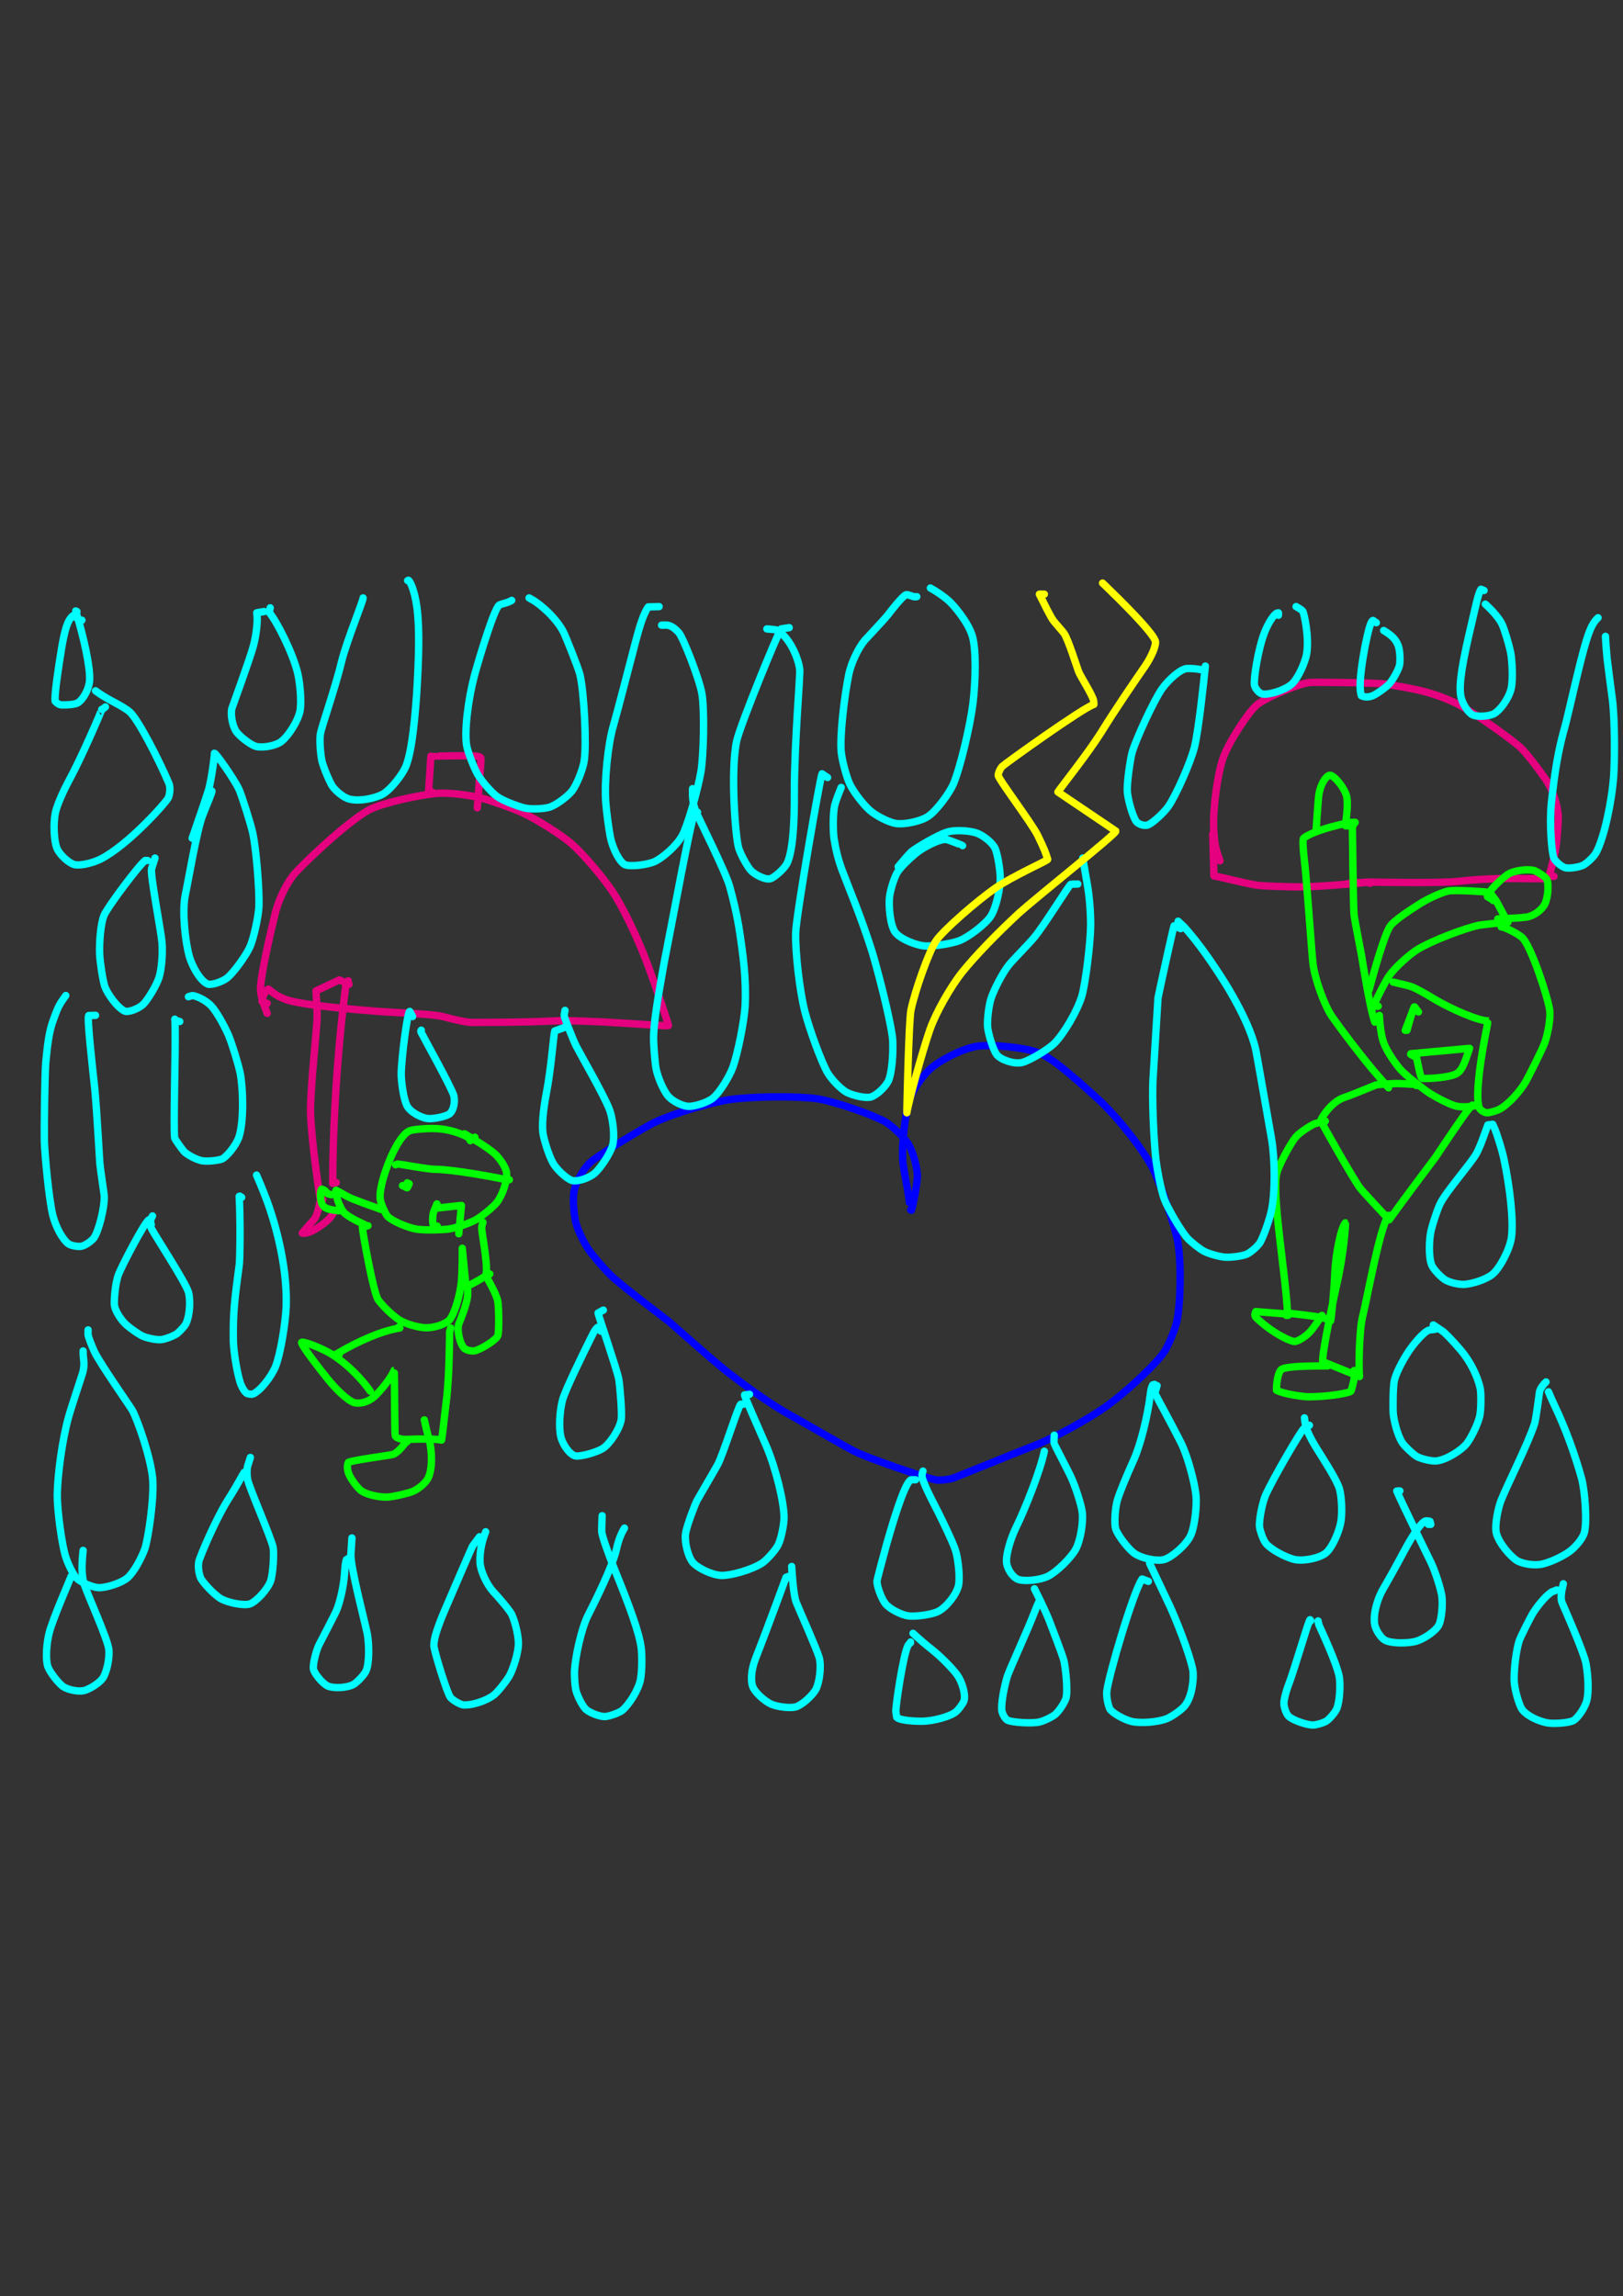 <?xml version="1.0" encoding="UTF-8" standalone="no"?>
<!DOCTYPE svg PUBLIC "-//W3C//DTD SVG 1.1//EN" "http://www.w3.org/Graphics/SVG/1.1/DTD/svg11.dtd">
<svg width="128.40" height="181.68" viewBox="0.00 0.00 535.00 757.00" xmlns="http://www.w3.org/2000/svg" xmlns:xlink="http://www.w3.org/1999/xlink">
<rect x="0.00" y="0.00" width="535.00" height="757.00" fill="#333333" stroke="none"/>
<g stroke-linecap="round" id="146">
<path d="M88.08,330.79 C88.08,330.79 86.35,330.13 86.35,330.13 C86.42,329.27 86.69,328.35 87.22,327.46 C87.66,326.73 88.13,326.25 88.47,326.08 C89.06,326.40 90.82,328.36 94.38,329.57 C100.85,331.73 123.12,333.28 123.30,333.31 C125.83,333.67 142.21,334.15 145.90,335.12 C150.42,336.32 153.71,337.01 155.40,337.06 C162.12,337.02 173.22,337.04 181.72,336.60 C193.84,336.03 219.56,338.48 220.34,338.12 C220.43,337.84 216.52,326.12 213.23,317.27 C209.71,308.03 205.02,298.51 201.70,293.59 C198.52,288.91 192.20,281.47 188.45,278.20 C184.82,275.05 176.75,270.00 171.94,267.79 C168.87,266.40 161.79,263.94 158.66,263.10 C154.72,262.07 147.95,261.32 144.84,261.50 C138.36,261.91 125.81,264.83 121.81,266.91 C114.48,270.80 98.72,285.82 96.43,288.85 C93.81,292.41 91.73,297.13 90.72,301.12 C88.91,308.53 86.04,321.15 85.87,325.68 C85.81,327.96 86.64,330.39 88.08,334.08" fill="none" stroke="rgb(228, 0, 126)" stroke-width="2.43" stroke-opacity="1.00" stroke-linejoin="round"/>
<path d="M142.64,261.23 C142.64,261.23 141.29,260.64 141.29,260.64 C141.29,260.64 142.04,249.28 142.04,249.28 C142.11,249.32 156.78,248.86 157.99,249.46 C158.03,249.48 158.18,249.58 158.46,249.77 C158.73,250.06 158.22,255.08 158.05,256.98 C157.79,260.41 157.43,265.08 157.33,266.33" fill="none" stroke="rgb(228, 0, 126)" stroke-width="2.43" stroke-opacity="1.00" stroke-linejoin="round"/>
<path d="M115.06,324.49 C115.06,324.49 111.85,323.05 111.85,323.05 C111.85,323.05 104.17,326.67 104.17,326.67 C104.18,327.95 104.64,332.61 104.53,335.84 C104.38,339.84 102.49,356.98 102.36,365.32 C102.27,373.80 105.43,394.61 105.44,394.68 C105.52,395.08 105.70,395.79 106.00,396.81" fill="none" stroke="rgb(228, 0, 126)" stroke-width="2.43" stroke-opacity="1.00" stroke-linejoin="round"/>
<path d="M110.86,389.84 C110.86,389.84 109.67,390.11 109.67,390.11 C109.73,356.30 113.86,325.29 114.06,324.59 C114.17,324.24 114.41,323.82 114.78,323.33" fill="none" stroke="rgb(228, 0, 126)" stroke-width="2.43" stroke-opacity="1.00" stroke-linejoin="round"/>
<path d="M106.37,395.54 C106.37,395.54 105.62,395.69 105.62,395.69 C105.36,396.27 104.90,400.23 103.59,401.94 C103.28,402.34 100.38,405.49 99.64,406.52 C102.37,407.16 107.92,402.53 108.70,401.59 C108.94,401.29 109.34,400.71 109.91,399.85" fill="none" stroke="rgb(228, 0, 126)" stroke-width="2.43" stroke-opacity="1.00" stroke-linejoin="round"/>
<path d="M512.27,288.91 C512.27,288.91 510.76,288.83 510.76,288.83 C510.75,288.22 512.38,282.58 512.89,279.34 C513.26,276.93 513.73,270.18 513.68,269.24 C513.44,265.06 511.64,259.94 509.51,256.91 C506.67,252.89 503.50,248.68 501.27,246.49 C498.76,244.06 484.96,234.13 479.27,231.50 C472.61,228.45 467.58,227.21 456.46,225.52 C453.27,225.01 432.74,224.87 431.79,224.98 C427.43,225.53 417.32,230.03 414.39,232.32 C411.78,234.39 404.91,244.71 403.07,250.22 C401.20,255.93 399.75,267.05 400.08,273.49 C400.10,273.86 400.37,277.26 400.48,277.93 C400.77,279.78 401.37,281.81 402.16,283.79" fill="none" stroke="rgb(228, 0, 126)" stroke-width="2.43" stroke-opacity="1.00" stroke-linejoin="round"/>
<path d="M509.62,289.67 C509.62,289.67 504.32,289.67 504.32,289.67 C500.79,289.67 492.26,289.25 480.28,290.59 C474.04,291.22 453.29,290.81 451.97,290.81 C449.35,290.82 444.90,291.20 444.60,291.26 C444.37,291.30 444.07,291.40 443.70,291.56" fill="none" stroke="rgb(228, 0, 126)" stroke-width="2.43" stroke-opacity="1.00" stroke-linejoin="round"/>
<path d="M451.66,291.18 C451.66,291.18 451.47,291.18 451.47,291.18 C451.47,291.18 451.09,290.84 451.09,290.84 C450.58,290.82 436.49,292.39 427.40,292.38 C423.97,292.33 416.32,292.14 414.08,291.78 C409.80,291.08 401.60,288.91 400.16,288.78 C400.16,288.78 399.76,274.89 399.76,274.89" fill="none" stroke="rgb(228, 0, 126)" stroke-width="2.43" stroke-opacity="1.00" stroke-linejoin="round"/>
<path d="M156.54,374.91 C156.54,374.91 155.02,376.04 155.02,376.04 C154.76,375.28 154.21,374.78 152.69,374.14 C148.69,372.50 145.32,371.86 140.73,372.07 C137.79,372.24 136.02,372.42 135.15,372.73 C132.96,373.56 130.51,377.57 128.67,381.88 C126.68,386.62 124.88,392.53 125.36,395.48 C125.63,396.94 126.74,399.52 127.54,400.71 C128.76,402.38 134.53,404.86 137.66,405.26 C140.68,405.62 145.40,405.43 147.51,405.23 C149.80,405.00 154.66,403.35 156.95,402.06 C158.95,400.90 162.32,398.14 163.73,396.47 C165.36,394.47 167.52,389.18 166.90,386.16 C166.54,384.60 164.83,382.00 163.29,380.54 C160.88,378.34 155.63,375.25 153.13,373.77" fill="none" stroke="rgb(0, 255, 0)" stroke-width="2.43" stroke-opacity="1.00" stroke-linejoin="round"/>
<path d="M167.90,388.92 C167.71,388.92 166.82,388.92 166.58,388.86 C163.67,388.17 148.91,385.46 143.65,385.50 C141.14,385.51 131.61,383.72 131.18,383.73 C130.97,383.74 130.71,383.83 130.40,384.00" fill="none" stroke="rgb(0, 255, 0)" stroke-width="2.43" stroke-opacity="1.00" stroke-linejoin="round"/>
<path d="M134.18,391.58 C134.18,391.58 132.67,390.87 132.67,390.87 C132.67,390.87 134.34,391.41 134.34,391.41 C134.34,391.41 134.88,390.26 134.88,390.26 C134.88,390.26 134.23,389.94 134.23,389.94" fill="none" stroke="rgb(0, 255, 0)" stroke-width="2.43" stroke-opacity="1.00" stroke-linejoin="round"/>
<path d="M144.03,397.26 C143.26,398.57 142.84,399.54 142.71,400.54 C142.38,403.19 142.94,404.67 143.32,405.04 C143.32,405.04 144.12,404.22 144.12,404.22" fill="none" stroke="rgb(0, 255, 0)" stroke-width="2.43" stroke-opacity="1.00" stroke-linejoin="round"/>
<path d="M144.03,396.88 C144.03,396.88 143.66,397.83 143.66,397.83 C143.66,397.83 144.08,398.27 144.08,398.27 C144.08,398.27 152.10,397.39 152.10,397.39 C152.10,397.39 151.23,406.73 151.23,406.73" fill="none" stroke="rgb(0, 255, 0)" stroke-width="2.43" stroke-opacity="1.00" stroke-linejoin="round"/>
<path d="M126.23,398.77 C125.50,398.80 124.90,398.45 124.63,398.35 C124.03,398.11 116.15,395.42 114.23,394.31 C113.69,394.00 112.16,393.10 110.76,392.40 C110.35,393.17 111.82,398.32 113.70,400.04 C114.63,400.86 116.50,401.95 118.23,402.78 C118.87,403.08 119.52,403.39 120.17,403.70" fill="none" stroke="rgb(0, 255, 0)" stroke-width="2.43" stroke-opacity="1.00" stroke-linejoin="round"/>
<path d="M109.18,393.85 C109.18,393.85 107.85,393.47 107.85,393.47 C107.62,393.08 107.22,392.55 106.93,392.38 C106.79,392.30 106.49,392.18 106.04,392.03 C105.31,393.02 105.62,396.28 106.40,397.40 C107.33,398.63 109.31,398.89 111.72,399.15" fill="none" stroke="rgb(0, 255, 0)" stroke-width="2.43" stroke-opacity="1.00" stroke-linejoin="round"/>
<path d="M121.30,404.08 C121.30,404.08 119.44,404.54 119.44,404.54 C119.54,406.32 123.05,426.10 124.64,428.45 C126.16,430.59 129.24,433.55 131.47,435.05 C133.55,436.41 137.53,437.55 140.03,437.72 C142.69,437.87 146.83,436.69 148.26,435.00 C149.94,432.90 151.72,426.59 152.09,422.58 C152.42,418.66 152.39,413.04 152.38,411.51 C152.38,411.51 153.62,424.18 153.62,424.18 C154.41,423.97 159.42,421.27 160.02,420.54 C160.90,419.41 159.85,412.42 159.37,409.23 C159.17,407.92 158.74,405.11 158.78,404.66 C158.80,404.36 158.94,403.79 159.19,402.94" fill="none" stroke="rgb(0, 255, 0)" stroke-width="2.43" stroke-opacity="1.00" stroke-linejoin="round"/>
<path d="M161.46,419.99 C161.46,419.99 160.61,420.18 160.61,420.18 C160.61,420.18 160.37,420.87 160.37,420.87 C160.42,421.21 163.57,426.31 164.10,429.01 C164.43,430.82 164.53,438.29 164.17,440.13 C163.82,441.68 158.47,444.87 156.51,445.32 C155.52,445.50 153.86,445.16 153.13,444.57 C151.65,443.29 150.45,438.39 151.31,436.26 C151.60,435.55 153.96,430.00 154.16,426.99 C154.22,425.95 154.20,425.27 154.11,424.95 C154.01,424.61 153.68,423.97 153.13,423.02" fill="none" stroke="rgb(0, 255, 0)" stroke-width="2.43" stroke-opacity="1.00" stroke-linejoin="round"/>
<path d="M148.58,437.80 C148.45,438.35 148.21,438.97 148.20,439.02 C148.20,439.09 148.17,453.94 147.14,461.69 C146.85,463.88 145.89,473.00 145.55,474.75 C143.41,474.30 138.19,474.34 134.05,474.53 C132.25,474.56 130.56,474.11 130.27,473.32 C130.08,472.69 130.06,451.70 129.95,451.72 C128.74,454.51 125.37,458.69 123.18,460.59 C121.20,462.28 118.42,462.93 116.66,462.38 C114.46,461.61 110.70,457.95 107.83,454.36 C99.84,444.31 99.23,442.65 99.46,442.53 C99.98,442.21 104.66,443.86 108.20,445.79 C114.53,449.32 119.81,455.41 121.84,458.32 C121.91,458.43 121.98,458.53 122.06,458.63" fill="none" stroke="rgb(0, 255, 0)" stroke-width="2.43" stroke-opacity="1.00" stroke-linejoin="round"/>
<path d="M111.83,446.51 C111.83,446.51 110.88,446.51 110.88,446.51 C110.88,446.51 110.85,446.41 110.85,446.41 C118.25,441.99 126.13,438.65 131.80,437.80 C131.80,437.80 131.53,437.42 131.53,437.42" fill="none" stroke="rgb(0, 255, 0)" stroke-width="2.43" stroke-opacity="1.00" stroke-linejoin="round"/>
<path d="M134.18,475.30 C134.18,475.30 134.18,474.92 134.18,474.92 C133.63,475.50 131.77,478.50 129.63,479.45 C128.98,479.72 115.95,481.40 114.84,482.10 C114.44,482.93 114.38,484.12 114.84,485.54 C115.37,487.11 117.25,489.81 118.78,491.21 C120.40,492.65 124.83,493.62 127.53,493.55 C129.63,493.47 134.88,492.22 136.28,491.58 C138.24,490.63 140.22,488.95 141.09,487.34 C142.58,484.44 142.52,478.43 141.39,474.30 C141.03,473.02 140.75,471.97 140.55,471.14 C140.42,470.60 140.19,469.59 139.87,468.10" fill="none" stroke="rgb(0, 255, 0)" stroke-width="2.43" stroke-opacity="1.00" stroke-linejoin="round"/>
<path d="M445.97,272.24 C446.15,271.87 446.28,271.63 446.35,271.52 C446.43,271.41 446.55,271.27 446.72,271.10 C444.91,270.79 432.62,273.82 429.73,276.32 C429.09,276.93 430.11,284.85 430.25,286.13 C430.70,290.43 432.35,313.38 432.80,317.61 C433.34,322.52 436.55,331.41 439.01,335.01 C444.47,342.78 451.84,351.99 454.26,354.66 C455.20,355.72 456.92,357.70 457.72,358.62" fill="none" stroke="rgb(0, 255, 0)" stroke-width="2.43" stroke-opacity="1.00" stroke-linejoin="round"/>
<path d="M453.93,336.26 C453.93,336.26 453.93,336.45 453.93,336.45 C453.93,336.45 453.21,336.97 453.21,336.97 C451.55,332.59 449.08,316.51 448.80,314.92 C448.61,313.90 446.56,303.21 446.41,302.13 C445.98,299.12 445.90,272.95 445.76,272.47 C445.65,272.12 445.34,271.67 444.84,271.10" fill="none" stroke="rgb(0, 255, 0)" stroke-width="2.43" stroke-opacity="1.00" stroke-linejoin="round"/>
<path d="M444.46,272.24 C444.46,272.24 443.51,272.24 443.51,272.24 C443.35,272.15 444.79,264.99 443.74,261.97 C442.61,258.85 439.53,255.51 438.36,255.57 C437.27,255.72 435.38,257.98 434.71,262.19 C434.57,263.09 434.02,270.91 433.85,273.38" fill="none" stroke="rgb(0, 255, 0)" stroke-width="2.43" stroke-opacity="1.00" stroke-linejoin="round"/>
<path d="M492.19,296.86 C492.24,296.82 491.42,294.62 490.40,294.17 C489.77,293.92 479.90,293.38 477.73,293.68 C475.60,294.01 471.04,296.08 468.16,297.87 C463.28,300.96 459.38,303.67 458.22,305.36 C456.26,308.30 452.73,321.07 451.75,324.69 C451.59,325.26 451.43,325.84 451.28,326.41" fill="none" stroke="rgb(0, 255, 0)" stroke-width="2.43" stroke-opacity="1.00" stroke-linejoin="round"/>
<path d="M454.31,331.72 C454.31,331.72 453.36,331.72 453.36,331.72 C453.36,331.72 452.95,331.18 452.95,331.18 C454.48,327.80 456.87,323.18 457.94,321.64 C460.00,318.72 464.75,314.56 467.29,312.99 C472.15,310.02 483.17,305.88 487.61,305.02 C489.43,304.68 495.94,304.10 497.07,304.06 C496.28,302.90 493.49,297.44 493.23,297.04 C493.02,296.72 492.42,295.90 491.44,294.59" fill="none" stroke="rgb(0, 255, 0)" stroke-width="2.43" stroke-opacity="1.00" stroke-linejoin="round"/>
<path d="M491.81,296.49 C491.81,296.49 490.30,295.60 490.30,295.60 C490.29,294.09 495.29,289.19 497.52,287.99 C499.91,286.76 504.50,286.39 506.07,287.12 C507.63,287.89 509.50,289.18 509.85,289.84 C510.64,291.44 510.29,295.75 509.28,297.94 C508.24,300.08 505.51,301.97 503.24,302.33 C500.89,302.66 496.21,302.84 493.71,302.93" fill="none" stroke="rgb(0, 255, 0)" stroke-width="2.43" stroke-opacity="1.00" stroke-linejoin="round"/>
<path d="M494.85,305.58 C495.65,305.43 500.55,307.85 501.90,309.22 C504.87,312.30 510.33,329.00 510.86,333.17 C511.14,335.61 510.30,340.64 509.22,343.71 C508.31,346.21 503.68,355.31 502.93,356.61 C500.91,360.07 496.94,364.31 494.28,365.69 C493.20,366.24 491.06,366.83 490.22,366.85 C489.38,366.83 488.11,366.11 487.70,365.36 C486.44,362.89 487.35,353.07 489.52,341.84 C489.74,340.71 490.56,336.55 490.48,336.52 C488.02,336.75 478.47,332.92 471.50,328.57 C469.60,327.43 466.77,325.88 465.67,325.43 C464.49,324.95 461.18,324.24 459.23,323.76" fill="none" stroke="rgb(0, 255, 0)" stroke-width="2.43" stroke-opacity="1.00" stroke-linejoin="round"/>
<path d="M467.57,333.61 C467.57,333.61 466.31,331.94 466.31,331.94 C466.31,331.94 463.22,339.67 463.22,339.67 C463.22,339.67 466.17,331.95 466.17,331.95 C465.91,332.54 465.71,333.07 465.55,333.55 C465.28,334.38 464.12,338.48 463.78,339.67" fill="none" stroke="rgb(0, 255, 0)" stroke-width="2.43" stroke-opacity="1.00" stroke-linejoin="round"/>
<path d="M466.43,348.39 C466.43,348.39 465.01,347.57 465.01,347.57 C465.01,347.57 465.06,347.38 465.06,347.38 C465.06,347.38 484.43,345.61 484.43,345.61 C484.41,345.75 483.71,347.71 483.17,349.22 C482.26,351.74 481.36,353.25 480.13,353.97 C477.72,355.29 470.26,355.69 468.84,355.52 C468.49,355.49 468.17,354.55 467.52,351.38 C467.28,350.26 467.05,349.13 466.81,348.01" fill="none" stroke="rgb(0, 255, 0)" stroke-width="2.43" stroke-opacity="1.00" stroke-linejoin="round"/>
<path d="M454.69,335.51 C454.69,335.51 454.69,334.75 454.69,334.75 C454.85,337.91 455.18,340.52 455.88,343.07 C456.53,345.32 458.69,348.92 461.20,352.04 C462.76,353.93 466.20,356.75 470.12,359.64 C472.61,361.46 478.03,364.18 479.91,364.63 C482.69,365.25 485.96,364.67 487.29,364.24 C487.29,364.24 487.27,363.92 487.27,363.92" fill="none" stroke="rgb(0, 255, 0)" stroke-width="2.43" stroke-opacity="1.00" stroke-linejoin="round"/>
<path d="M466.81,357.86 C466.81,357.86 466.43,357.48 466.43,357.48 C465.61,357.52 461.80,357.07 458.71,357.26 C456.13,357.44 453.97,357.53 453.55,357.68 C453.29,357.78 444.99,361.22 443.25,361.75 C438.78,363.17 435.59,368.57 435.36,369.38 C435.69,370.35 446.24,388.93 448.35,391.69 C449.37,393.00 456.95,401.11 457.92,402.13 C463.46,394.42 472.84,382.02 473.28,381.39 C476.96,375.88 482.44,367.69 484.04,365.77 C484.33,365.41 484.78,364.92 485.37,364.30" fill="none" stroke="rgb(0, 255, 0)" stroke-width="2.43" stroke-opacity="1.00" stroke-linejoin="round"/>
<path d="M458.10,401.05 C458.10,401.05 458.10,400.67 458.10,400.67 C458.10,400.67 457.72,400.67 457.72,400.67 C454.85,404.39 450.71,427.98 449.19,433.87 C448.06,438.29 447.84,450.36 448.13,453.82 C448.13,453.82 436.07,448.91 436.07,448.91 C435.57,448.01 437.98,435.34 440.81,422.72 C443.07,412.52 443.63,403.23 443.50,403.12 C441.95,404.65 440.22,414.12 440.01,419.46 C439.76,425.90 438.84,434.65 438.64,435.43 C436.43,433.76 424.73,433.17 424.41,432.76 C423.76,419.45 419.11,393.63 420.93,386.60 C421.67,383.89 425.29,377.13 427.08,374.91 C428.58,373.11 432.65,370.71 433.38,370.46 C433.90,370.29 435.07,370.00 436.88,369.60" fill="none" stroke="rgb(0, 255, 0)" stroke-width="2.43" stroke-opacity="1.00" stroke-linejoin="round"/>
<path d="M424.00,433.63 C424.00,433.63 424.57,433.63 424.57,433.63 C424.57,433.63 425.02,433.25 425.02,433.25 C425.02,433.25 413.94,432.39 413.94,432.39 C413.52,433.28 413.51,433.85 414.19,434.50 C419.76,439.79 425.89,442.48 426.98,442.25 C428.42,441.89 430.58,440.47 431.99,438.88 C432.94,437.80 434.42,435.67 435.75,433.63" fill="none" stroke="rgb(0, 255, 0)" stroke-width="2.43" stroke-opacity="1.00" stroke-linejoin="round"/>
<path d="M437.64,450.30 C437.25,450.30 432.20,450.26 427.85,450.49 C425.56,450.64 423.05,450.98 422.44,451.43 C421.04,452.52 420.71,457.15 420.79,458.34 C423.35,459.62 429.60,460.50 431.56,460.49 C439.70,460.37 445.02,459.00 445.28,458.69 C445.51,458.32 446.30,455.35 446.46,453.85 C446.52,453.30 446.48,452.62 446.35,451.81" fill="none" stroke="rgb(0, 255, 0)" stroke-width="2.43" stroke-opacity="1.00" stroke-linejoin="round"/>
<path d="M300.97,395.15 C300.73,395.39 300.49,395.62 300.26,395.86 C300.09,396.03 299.92,396.20 299.75,396.37 C299.68,394.26 297.99,386.31 297.68,383.63 C297.01,377.55 298.54,366.47 299.81,362.50 C300.65,359.99 303.33,355.57 306.36,352.65 C309.60,349.57 317.33,345.67 321.98,344.94 C327.04,344.19 338.10,345.36 342.46,347.11 C346.73,348.86 352.04,353.32 362.21,362.55 C368.63,368.52 376.77,378.93 379.97,385.12 C382.41,389.89 387.15,403.73 388.17,408.98 C389.50,416.00 389.15,430.50 387.89,435.83 C387.21,438.58 385.53,442.62 384.12,445.12 C382.06,448.69 372.37,458.06 364.52,463.73 C359.36,467.45 347.56,474.10 340.45,476.76 C334.15,479.17 315.10,487.05 313.82,487.41 C312.40,487.78 309.76,488.09 308.64,487.90 C305.51,487.35 287.99,481.33 282.73,478.97 C279.42,477.46 266.67,469.94 260.72,466.64 C253.35,462.62 245.05,456.35 239.77,452.30 C232.59,446.50 222.47,437.31 220.63,435.78 C218.37,433.93 205.24,424.21 201.26,420.36 C199.27,418.42 195.67,414.25 194.17,412.15 C192.52,409.82 190.39,405.39 189.80,402.96 C189.21,400.49 188.78,395.92 189.15,393.12 C189.54,390.48 191.77,385.99 194.35,383.41 C197.02,380.80 212.81,371.43 215.64,370.08 C222.54,366.79 235.58,363.11 241.16,362.41 C249.53,361.38 262.70,361.36 269.03,362.18 C274.74,362.98 286.92,367.21 291.61,369.69 C293.66,370.79 298.13,374.95 299.42,377.09 C301.00,379.80 302.43,385.08 302.40,387.73 C302.32,390.54 301.07,396.95 300.45,399.01 C300.45,399.01 300.15,398.82 300.15,398.82" fill="none" stroke="rgb(0, 0, 255)" stroke-width="2.43" stroke-opacity="1.00" stroke-linejoin="round"/>
<path d="M389.17,306.14 C389.17,306.14 387.01,305.21 387.01,305.21 C386.65,306.16 381.82,328.24 381.72,328.98 C381.65,329.54 380.30,352.76 380.13,354.93 C379.61,361.82 380.42,377.21 381.05,382.44 C381.43,385.43 382.58,391.91 383.77,395.25 C384.87,398.26 389.37,405.93 391.43,408.20 C392.66,409.51 395.39,411.69 396.84,412.48 C398.44,413.31 401.72,414.25 403.69,414.44 C405.76,414.59 409.65,414.11 411.12,413.40 C412.63,412.63 414.75,410.65 415.41,409.55 C416.65,407.30 418.42,402.13 419.06,399.30 C420.41,393.18 420.28,382.15 419.15,375.45 C417.89,368.24 414.30,347.72 413.97,346.18 C412.87,341.13 409.92,334.30 404.95,325.92 C402.43,321.75 397.03,313.35 391.93,307.39 C391.05,306.36 390.47,305.71 390.19,305.42 C389.89,305.11 389.28,304.54 388.35,303.69" fill="none" stroke="rgb(0, 255, 255)" stroke-width="2.43" stroke-opacity="1.00" stroke-linejoin="round"/>
<path d="M355.28,291.44 C354.01,291.46 353.25,291.49 352.99,291.53 C352.46,291.63 344.42,304.81 340.87,309.09 C338.98,311.34 333.96,316.40 332.61,318.06 C330.46,320.73 327.75,326.08 326.74,328.98 C325.95,331.30 325.31,336.54 325.57,338.76 C325.87,341.19 327.41,346.16 328.52,347.65 C329.87,349.38 334.21,350.89 336.86,350.29 C339.48,349.63 345.44,345.98 347.42,344.09 C350.71,340.87 355.15,333.22 356.60,328.40 C357.81,324.32 359.47,310.92 359.52,305.03 C359.53,300.50 359.09,295.31 358.35,291.19 C357.80,288.08 357.08,283.91 356.91,282.86" fill="none" stroke="rgb(0, 255, 255)" stroke-width="2.43" stroke-opacity="1.00" stroke-linejoin="round"/>
<path d="M396.11,220.80 C394.19,220.46 393.35,220.37 391.28,220.39 C389.31,220.45 385.28,223.90 382.97,227.17 C380.32,230.99 374.48,243.65 373.23,247.92 C372.57,250.21 371.43,258.09 371.60,260.92 C371.77,263.21 372.97,268.05 374.37,270.57 C374.98,271.64 377.10,272.46 378.47,271.93 C380.11,271.23 383.71,267.87 385.13,265.85 C387.69,262.14 392.38,251.54 393.72,246.36 C395.16,240.65 396.97,222.99 397.04,222.22 C397.09,221.76 397.18,220.88 397.33,219.58" fill="none" stroke="rgb(0, 255, 255)" stroke-width="2.43" stroke-opacity="1.00" stroke-linejoin="round"/>
<path d="M421.42,202.83 C421.42,202.83 421.42,202.02 421.42,202.02 C420.13,201.88 418.06,205.55 417.07,207.90 C414.65,213.78 413.16,224.16 413.52,225.90 C413.80,227.05 414.95,228.42 415.95,228.74 C417.93,229.28 423.47,227.60 425.79,225.56 C427.99,223.55 430.20,218.32 430.69,215.73 C431.67,210.05 429.83,201.99 429.42,201.46 C429.14,201.11 428.41,200.62 427.24,199.97" fill="none" stroke="rgb(0, 255, 255)" stroke-width="2.43" stroke-opacity="1.00" stroke-linejoin="round"/>
<path d="M453.68,205.28 C453.68,205.28 452.58,204.54 452.58,204.54 C451.83,204.76 451.01,207.89 449.93,213.27 C447.88,224.30 448.23,227.69 448.75,229.35 C449.84,229.88 451.14,229.94 452.64,229.29 C454.01,228.67 456.76,226.70 457.94,225.46 C459.16,224.11 460.90,221.01 461.30,219.41 C461.66,217.83 461.47,214.69 460.99,213.10 C460.09,210.43 458.28,209.20 456.11,207.86" fill="none" stroke="rgb(0, 255, 255)" stroke-width="2.43" stroke-opacity="1.00" stroke-linejoin="round"/>
<path d="M489.20,194.67 C489.20,194.67 488.18,194.26 488.18,194.26 C487.29,195.47 486.25,200.64 485.23,204.98 C482.15,217.91 480.79,225.42 481.54,229.53 C482.00,231.89 483.85,234.84 485.35,235.64 C486.87,236.39 490.50,236.23 492.36,235.35 C494.33,234.36 497.29,230.49 498.12,227.05 C498.85,223.90 498.43,217.63 497.99,215.27 C497.51,212.81 495.95,207.50 495.09,205.70 C493.90,203.25 490.98,200.40 489.61,199.16" fill="none" stroke="rgb(0, 255, 255)" stroke-width="2.43" stroke-opacity="1.00" stroke-linejoin="round"/>
<path d="M526.77,203.65 C525.19,205.07 524.18,207.14 522.94,211.10 C520.77,218.08 517.03,235.26 515.99,239.05 C513.62,247.35 512.51,254.25 511.38,264.81 C510.69,271.80 511.52,281.24 512.23,282.90 C512.77,284.06 514.75,285.74 516.00,286.08 C517.33,286.38 520.69,285.89 522.05,285.14 C523.43,284.33 525.39,282.36 526.08,281.20 C528.80,276.28 531.33,264.17 531.92,255.87 C532.29,250.56 532.34,237.34 531.52,230.72 C531.08,227.41 529.90,218.48 529.76,217.09 C529.50,214.49 529.28,211.40 529.22,209.78" fill="none" stroke="rgb(0, 255, 255)" stroke-width="2.43" stroke-opacity="1.00" stroke-linejoin="round"/>
<path d="M492.06,370.65 C492.06,370.65 490.44,370.85 490.44,370.85 C489.66,372.97 487.92,378.15 486.62,380.41 C484.57,383.93 476.61,392.88 474.65,396.99 C473.73,398.94 472.23,403.55 471.72,405.73 C471.10,408.49 470.82,414.42 471.97,417.14 C472.61,418.56 475.14,421.26 476.64,422.07 C478.34,422.95 481.01,423.49 482.63,423.43 C485.42,423.24 489.79,421.83 491.93,420.13 C494.46,418.05 497.71,411.82 498.25,407.81 C498.94,402.21 497.76,391.67 495.71,381.90 C494.94,378.47 493.32,373.53 492.78,372.26 C492.66,371.97 492.42,371.43 492.06,370.65" fill="none" stroke="rgb(0, 255, 255)" stroke-width="2.43" stroke-opacity="1.00" stroke-linejoin="round"/>
<path d="M473.69,438.02 C472.88,438.39 471.56,438.34 471.09,438.48 C469.23,439.08 465.88,443.20 464.33,445.51 C461.97,449.09 459.99,453.20 459.58,455.33 C459.18,457.53 459.12,464.26 459.28,466.15 C459.46,468.09 460.58,473.03 462.19,475.53 C463.06,476.85 465.79,479.43 467.11,480.20 C468.56,480.99 471.98,481.79 473.58,481.62 C477.06,481.19 481.77,477.97 483.32,476.11 C484.94,474.12 487.10,469.58 487.73,467.03 C488.26,464.79 488.27,459.30 487.91,457.58 C486.96,453.38 484.53,448.72 481.72,445.34 C479.01,442.13 476.40,439.48 475.63,438.92 C475.21,438.61 474.15,437.91 472.46,436.80" fill="none" stroke="rgb(0, 255, 255)" stroke-width="2.43" stroke-opacity="1.00" stroke-linejoin="round"/>
<path d="M509.62,455.58 C508.75,456.38 507.71,457.71 507.47,458.89 C507.38,459.32 506.39,467.69 505.81,469.47 C503.57,476.26 497.07,489.01 494.81,494.61 C493.87,496.99 492.59,502.88 493.27,505.50 C494.19,508.93 498.02,513.22 500.08,514.50 C501.97,515.61 505.81,516.17 508.24,515.66 C511.01,515.04 514.90,513.23 517.28,511.55 C519.34,510.07 521.61,507.32 522.22,505.40 C523.25,501.95 522.46,491.45 521.33,487.32 C519.24,479.78 516.19,471.15 512.11,462.65 C511.68,461.76 510.78,459.66 510.43,458.84" fill="none" stroke="rgb(0, 255, 255)" stroke-width="2.43" stroke-opacity="1.00" stroke-linejoin="round"/>
<path d="M470.83,502.53 C470.83,502.53 471.64,502.53 471.64,502.53 C471.64,502.53 471.38,501.55 471.38,501.55 C470.99,501.38 470.31,501.40 470.05,501.39 C468.91,501.44 466.26,505.01 462.93,511.20 C459.86,516.97 457.37,521.35 455.61,524.40 C453.95,527.43 452.43,532.63 453.24,535.97 C453.71,537.71 455.28,540.05 456.56,540.73 C458.95,541.92 464.18,541.77 466.71,541.10 C469.37,540.35 473.27,537.73 474.31,535.67 C475.23,533.77 475.64,528.91 475.29,526.20 C475.00,524.05 473.17,518.14 471.69,515.07 C471.11,513.90 462.16,495.61 460.42,491.55 C460.42,491.55 461.44,491.51 461.44,491.51" fill="none" stroke="rgb(0, 255, 255)" stroke-width="2.43" stroke-opacity="1.00" stroke-linejoin="round"/>
<path d="M513.29,524.17 C513.26,524.14 513.19,524.14 513.09,524.17 C512.75,524.30 512.44,524.52 512.09,524.58 C510.80,524.87 507.84,527.94 505.57,531.39 C504.40,533.20 501.27,539.61 500.92,540.54 C499.78,543.63 499.03,550.38 499.11,553.95 C499.21,556.92 500.66,561.75 501.61,563.35 C502.53,564.83 505.52,566.94 509.66,567.91 C511.93,568.41 517.40,568.03 518.81,567.12 C520.42,566.00 522.58,562.72 523.11,560.44 C523.73,557.59 523.56,552.65 522.77,548.28 C522.09,544.67 515.15,528.88 514.99,528.55 C514.29,526.96 514.67,524.89 515.33,522.13" fill="none" stroke="rgb(0, 255, 255)" stroke-width="2.43" stroke-opacity="1.00" stroke-linejoin="round"/>
<path d="M432.04,534.38 C432.04,534.38 432.04,534.18 432.04,534.18 C432.04,534.18 431.83,533.97 431.83,533.97 C431.21,534.55 426.83,550.09 424.58,555.88 C423.97,557.50 423.31,559.96 423.22,561.27 C423.15,562.61 423.92,564.84 424.68,565.70 C425.97,567.08 430.81,568.72 432.85,568.69 C434.02,568.65 436.25,567.99 437.27,567.35 C438.31,566.64 440.12,564.53 440.65,563.29 C441.70,560.66 441.86,555.21 441.49,552.90 C440.70,548.30 434.99,536.25 434.80,535.77 C434.68,535.45 434.58,534.99 434.49,534.38" fill="none" stroke="rgb(0, 255, 255)" stroke-width="2.43" stroke-opacity="1.00" stroke-linejoin="round"/>
<path d="M378.55,521.32 C378.55,521.32 376.47,520.55 376.47,520.55 C373.59,524.64 365.50,552.15 364.85,557.51 C364.67,559.09 365.09,561.64 365.80,563.29 C366.39,564.57 370.44,566.90 373.07,567.53 C375.94,568.17 381.68,567.80 384.73,566.54 C386.48,565.78 389.35,563.77 390.51,562.40 C392.78,559.63 393.47,554.55 393.30,551.32 C393.06,548.30 389.43,537.98 385.80,529.82 C382.99,523.85 379.40,516.36 379.05,515.58 C378.95,515.36 378.92,515.23 378.96,515.19" fill="none" stroke="rgb(0, 255, 255)" stroke-width="2.43" stroke-opacity="1.00" stroke-linejoin="round"/>
<path d="M343.03,527.85 C343.03,527.85 342.50,527.97 342.50,527.97 C342.13,528.68 341.74,529.58 341.09,531.27 C338.95,537.01 332.79,550.32 332.03,552.70 C331.03,556.04 329.96,561.49 330.23,563.87 C330.39,565.06 331.31,566.62 332.10,567.09 C333.48,567.83 340.00,568.25 342.54,567.71 C344.10,567.35 346.75,566.10 347.90,565.14 C349.08,564.11 350.83,561.49 351.36,559.95 C352.13,557.52 351.19,549.13 350.63,547.19 C349.91,544.75 347.09,537.40 345.81,534.11 C344.35,530.40 341.42,524.64 340.99,523.77" fill="none" stroke="rgb(0, 255, 255)" stroke-width="2.43" stroke-opacity="1.00" stroke-linejoin="round"/>
<path d="M300.15,541.32 C300.15,541.32 300.15,541.53 300.15,541.53 C299.76,541.84 299.54,542.07 299.29,542.52 C297.80,545.26 295.17,562.41 295.31,564.34 C295.34,564.63 295.43,565.22 295.59,566.13 C296.59,567.15 300.87,567.45 303.99,567.44 C307.55,567.40 312.98,565.99 315.03,564.39 C316.01,563.59 317.41,561.69 317.77,560.68 C318.40,558.73 317.17,554.51 315.57,552.23 C314.08,550.17 310.51,546.51 307.75,544.26 C304.69,541.81 303.07,540.42 300.97,538.46" fill="none" stroke="rgb(0, 255, 255)" stroke-width="2.43" stroke-opacity="1.00" stroke-linejoin="round"/>
<path d="M301.79,487.83 C301.36,487.84 300.64,487.85 300.56,487.83 C298.89,487.61 295.59,497.30 292.12,509.59 C291.13,513.19 289.13,520.70 289.09,521.19 C289.00,522.83 290.52,526.90 291.76,528.57 C293.14,530.36 296.97,532.38 299.52,532.72 C301.92,533.00 307.08,532.31 309.24,531.25 C312.07,529.80 315.38,525.52 315.98,522.59 C316.55,519.55 315.72,513.32 314.91,510.92 C313.86,507.86 310.70,501.43 309.10,498.20 C307.15,494.37 303.76,488.05 303.92,486.23 C303.95,485.97 304.06,485.55 304.24,484.98" fill="none" stroke="rgb(0, 255, 255)" stroke-width="2.43" stroke-opacity="1.00" stroke-linejoin="round"/>
<path d="M344.25,478.44 C342.96,484.76 337.87,497.59 334.87,503.66 C333.19,507.14 331.75,511.94 331.76,514.62 C331.81,517.01 333.67,519.90 335.57,520.66 C337.65,521.42 342.72,520.97 345.46,519.64 C348.31,518.20 352.95,513.69 354.59,510.76 C356.16,507.85 357.20,501.69 356.71,498.29 C356.34,495.89 354.58,490.12 352.85,486.51 C351.22,483.20 347.49,476.06 347.46,475.83 C347.40,475.47 347.42,474.58 347.52,473.14" fill="none" stroke="rgb(0, 255, 255)" stroke-width="2.43" stroke-opacity="1.00" stroke-linejoin="round"/>
<path d="M380.59,456.39 C380.59,456.39 379.98,456.56 379.98,456.56 C379.59,457.28 379.37,458.07 379.17,459.77 C378.33,466.74 375.99,476.19 373.81,481.08 C371.44,486.37 369.13,491.83 368.31,494.62 C367.54,497.34 367.26,502.32 367.75,503.98 C368.42,506.10 371.80,510.53 373.93,512.09 C376.24,513.72 381.21,514.82 383.76,514.13 C386.30,513.38 391.02,509.33 392.49,506.18 C393.95,502.94 394.50,496.11 394.27,493.24 C393.85,488.83 391.52,480.15 389.40,475.83 C385.99,469.02 380.74,459.57 380.74,459.40 C380.74,459.02 380.96,458.15 381.41,456.80" fill="none" stroke="rgb(0, 255, 255)" stroke-width="2.43" stroke-opacity="1.00" stroke-linejoin="round"/>
<path d="M431.63,469.87 C430.68,470.37 430.09,470.71 429.86,470.87 C428.84,471.62 419.72,487.27 417.21,492.84 C416.20,495.14 414.94,501.01 415.19,503.36 C415.38,504.81 416.34,507.45 417.10,508.56 C418.65,510.71 423.99,513.59 426.99,514.17 C430.04,514.70 435.23,513.60 437.21,511.85 C439.33,509.89 441.60,504.62 442.07,501.28 C442.45,498.27 442.29,493.85 441.58,490.99 C441.06,489.05 438.93,485.28 435.60,480.00 C433.82,477.22 430.94,472.72 430.31,469.62 C430.22,469.14 430.11,468.41 430.00,467.42" fill="none" stroke="rgb(0, 255, 255)" stroke-width="2.43" stroke-opacity="1.00" stroke-linejoin="round"/>
<path d="M245.03,462.93 C245.03,462.93 244.16,462.93 244.16,462.93 C243.40,463.44 238.45,479.26 236.64,482.72 C235.92,484.08 230.18,493.89 229.75,494.68 C229.13,495.84 226.35,503.02 225.98,505.61 C225.59,508.52 226.81,513.17 228.34,515.05 C230.03,517.01 234.80,519.29 237.90,519.38 C240.98,519.41 247.72,517.56 251.19,515.32 C252.72,514.31 255.64,511.07 256.55,509.23 C257.48,507.30 258.42,502.76 258.45,500.33 C258.47,495.43 255.89,484.56 252.70,476.94 C249.80,470.36 245.32,460.13 245.42,459.86 C245.42,459.86 247.07,459.66 247.07,459.66" fill="none" stroke="rgb(0, 255, 255)" stroke-width="2.43" stroke-opacity="1.00" stroke-linejoin="round"/>
<path d="M260.14,520.09 C260.14,520.09 260.14,519.89 260.14,519.89 C260.14,519.89 259.94,519.68 259.94,519.68 C259.94,519.68 259.10,520.00 259.10,520.00 C259.00,520.21 253.52,535.40 248.99,546.94 C247.55,550.70 247.36,554.47 248.31,556.45 C249.23,558.25 252.16,560.88 254.20,561.80 C256.24,562.70 260.45,563.23 262.35,562.70 C264.34,562.09 267.80,559.02 268.94,556.92 C270.13,554.65 270.82,549.28 270.04,546.46 C269.19,543.49 263.44,530.68 262.44,528.15 C261.61,525.96 261.16,519.69 260.96,516.42" fill="none" stroke="rgb(0, 255, 255)" stroke-width="2.43" stroke-opacity="1.00" stroke-linejoin="round"/>
<path d="M198.08,438.84 C198.08,438.84 196.94,437.61 196.94,437.61 C196.26,438.27 195.84,438.88 195.10,440.42 C191.91,446.83 186.32,458.27 185.44,461.51 C184.53,464.97 184.13,470.43 184.86,473.63 C185.52,476.38 187.89,479.61 189.69,479.97 C191.45,480.26 196.67,478.78 198.73,477.50 C201.03,476.01 204.33,471.06 204.80,467.87 C205.08,465.67 204.33,456.58 203.95,454.57 C203.27,451.19 197.23,433.60 197.14,432.86 C197.14,432.86 198.89,431.90 198.89,431.90" fill="none" stroke="rgb(0, 255, 255)" stroke-width="2.43" stroke-opacity="1.00" stroke-linejoin="round"/>
<path d="M205.84,503.76 C205.43,504.48 204.10,506.53 203.17,510.88 C201.91,516.29 196.53,527.24 193.67,532.85 C191.59,537.18 189.66,546.06 189.37,550.91 C189.31,552.24 189.47,555.35 189.77,556.89 C190.17,558.83 191.88,562.27 193.09,563.48 C194.33,564.65 197.79,565.98 199.46,565.90 C201.06,565.77 204.00,564.67 205.00,563.94 C207.21,562.18 210.35,557.34 211.08,553.89 C211.69,550.84 211.63,545.83 211.41,543.65 C210.86,538.55 207.51,529.47 202.58,517.37 C200.48,512.11 198.58,506.73 198.36,505.07 C198.30,504.52 198.41,501.53 198.49,499.68" fill="none" stroke="rgb(0, 255, 255)" stroke-width="2.43" stroke-opacity="1.00" stroke-linejoin="round"/>
<path d="M158.06,506.62 C157.26,507.74 155.94,509.41 155.78,509.70 C155.21,510.74 148.37,526.79 146.35,531.43 C143.90,537.30 142.76,541.03 143.07,542.99 C143.59,545.82 147.37,558.20 148.50,559.60 C149.39,560.64 151.68,561.90 152.68,562.05 C154.93,562.28 159.76,561.07 162.74,558.84 C163.96,557.91 166.87,554.32 167.96,552.39 C169.22,550.08 170.92,544.74 170.89,541.66 C170.83,538.77 169.76,534.62 168.69,532.22 C168.08,530.93 164.26,526.49 162.60,524.71 C160.37,522.30 158.44,517.87 158.24,515.27 C158.00,511.03 159.18,507.28 160.10,504.98" fill="none" stroke="rgb(0, 255, 255)" stroke-width="2.43" stroke-opacity="1.00" stroke-linejoin="round"/>
<path d="M115.19,513.56 C115.19,513.56 114.17,514.17 114.17,514.17 C113.89,515.06 113.71,516.38 113.57,518.74 C113.28,523.21 111.96,528.44 110.96,530.83 C110.13,532.76 105.68,541.18 105.17,542.22 C104.12,544.39 103.04,548.90 103.32,550.28 C103.66,551.76 106.20,554.87 107.91,555.76 C109.90,556.74 114.56,556.46 116.61,555.25 C117.81,554.50 119.89,552.33 120.58,551.01 C121.84,548.47 121.69,541.67 121.02,538.36 C120.16,534.23 115.51,516.58 115.66,512.48 C115.68,512.19 115.91,508.57 116.01,507.02" fill="none" stroke="rgb(0, 255, 255)" stroke-width="2.43" stroke-opacity="1.00" stroke-linejoin="round"/>
<path d="M80.48,485.38 C80.11,485.89 78.09,489.83 75.28,494.20 C72.52,498.48 68.10,507.80 65.72,514.14 C65.20,515.60 65.34,518.00 66.05,520.00 C66.62,521.52 70.67,525.84 72.92,527.11 C75.22,528.37 80.32,529.41 82.36,528.77 C84.45,528.05 88.19,523.99 89.18,521.27 C90.05,518.74 90.39,511.99 90.03,510.12 C89.39,506.96 82.02,490.13 81.61,487.67 C81.36,486.02 81.35,484.19 81.66,483.24 C81.81,482.81 82.10,481.89 82.53,480.48" fill="none" stroke="rgb(0, 255, 255)" stroke-width="2.43" stroke-opacity="1.00" stroke-linejoin="round"/>
<path d="M27.40,445.37 C27.37,448.35 28.07,449.14 27.32,452.35 C27.18,452.95 23.53,463.79 22.55,467.31 C20.47,474.92 18.97,486.28 18.88,492.72 C18.83,498.20 20.48,509.37 21.54,512.87 C22.28,515.27 23.98,518.95 25.23,520.26 C26.51,521.57 30.28,523.25 32.40,523.40 C34.72,523.54 39.83,521.99 41.98,520.20 C44.20,518.29 46.57,513.74 47.74,510.61 C48.75,507.72 50.89,494.10 50.32,487.42 C49.68,480.50 45.38,468.12 43.60,464.89 C43.02,463.85 32.91,449.43 31.10,445.55 C30.35,443.93 29.17,440.91 29.04,440.12 C29.00,439.79 28.99,439.23 29.04,438.43" fill="none" stroke="rgb(0, 255, 255)" stroke-width="2.43" stroke-opacity="1.00" stroke-linejoin="round"/>
<path d="M24.14,519.27 C24.14,519.27 23.36,519.77 23.36,519.77 C23.35,520.20 17.36,533.65 16.17,538.48 C15.27,542.25 14.98,547.24 15.80,549.51 C16.52,551.41 19.32,554.97 20.82,556.02 C22.40,557.08 25.72,557.75 27.60,557.36 C29.48,556.93 32.74,554.89 33.89,553.24 C35.19,551.27 36.22,546.62 35.86,543.65 C35.36,540.02 29.06,526.19 27.73,522.21 C26.81,519.40 26.94,515.44 27.40,511.11" fill="none" stroke="rgb(0, 255, 255)" stroke-width="2.43" stroke-opacity="1.00" stroke-linejoin="round"/>
<path d="M49.86,403.72 C49.86,403.72 49.45,402.19 49.45,402.19 C49.45,402.19 49.15,402.09 49.15,402.09 C47.88,402.48 40.43,416.78 39.12,420.02 C37.87,423.20 37.58,429.07 37.70,430.18 C37.94,432.13 39.82,435.12 41.69,436.80 C42.92,437.86 45.30,439.59 46.67,440.31 C48.26,441.12 51.73,441.83 53.29,441.62 C54.90,441.37 57.60,440.26 58.51,439.54 C59.41,438.76 60.96,437.13 61.35,436.26 C62.76,433.02 62.72,428.14 62.14,426.05 C61.18,422.76 51.68,408.23 50.10,405.34 C49.44,404.12 49.38,402.93 49.75,401.91 C49.83,401.71 50.00,401.36 50.27,400.86" fill="none" stroke="rgb(0, 255, 255)" stroke-width="2.43" stroke-opacity="1.00" stroke-linejoin="round"/>
<path d="M79.67,394.74 C79.67,394.74 79.06,394.33 79.06,394.33 C79.06,394.33 78.85,394.39 78.85,394.39 C79.29,402.38 79.10,415.04 78.89,416.77 C77.25,428.98 76.80,432.95 76.92,441.99 C77.02,445.67 78.01,451.87 79.10,455.51 C79.63,457.24 80.46,458.63 81.31,459.31 C81.67,459.56 82.90,459.75 83.39,459.56 C85.82,458.53 89.41,453.90 90.82,450.52 C92.39,446.63 94.16,436.19 94.35,430.42 C94.75,416.12 90.01,401.23 87.96,395.73 C86.63,392.21 85.09,388.57 84.57,387.39" fill="none" stroke="rgb(0, 255, 255)" stroke-width="2.43" stroke-opacity="1.00" stroke-linejoin="round"/>
<path d="M59.25,336.76 C59.25,336.76 57.82,336.35 57.82,336.35 C57.82,336.35 57.62,335.99 57.62,335.99 C58.13,340.33 56.99,373.21 57.61,375.26 C57.77,375.73 60.06,378.96 60.69,379.63 C61.88,380.84 64.89,382.35 66.61,382.67 C68.33,382.95 71.54,382.63 73.08,382.13 C74.45,381.64 77.78,377.80 78.78,374.77 C80.47,369.48 80.15,358.59 79.16,353.72 C78.52,350.68 76.53,344.21 75.39,341.44 C74.59,339.51 71.84,334.02 69.63,331.62 C67.51,329.36 64.11,328.16 63.40,328.22 C63.16,328.24 62.73,328.37 62.11,328.59" fill="none" stroke="rgb(0, 255, 255)" stroke-width="2.43" stroke-opacity="1.00" stroke-linejoin="round"/>
<path d="M31.49,334.72 C31.49,334.72 29.24,334.79 29.24,334.79 C28.62,335.47 30.44,351.45 31.26,359.14 C31.97,366.64 32.81,382.46 32.91,383.52 C33.11,385.64 34.35,393.80 34.37,394.28 C34.49,398.19 32.50,405.97 30.95,408.12 C30.07,409.26 27.94,410.69 26.72,410.88 C25.45,411.04 23.34,410.60 22.52,410.03 C20.57,408.55 18.36,404.41 17.42,400.69 C16.03,394.97 14.74,380.15 14.62,376.21 C14.53,372.92 14.73,354.71 15.09,350.21 C15.67,343.94 16.24,340.20 17.27,337.13 C17.59,336.21 18.55,333.52 19.12,332.27 C19.61,331.19 20.35,330.04 21.69,328.19" fill="none" stroke="rgb(0, 255, 255)" stroke-width="2.43" stroke-opacity="1.00" stroke-linejoin="round"/>
<path d="M48.64,283.68 C48.64,283.68 47.86,283.68 47.86,283.68 C46.01,284.95 35.42,299.00 34.25,301.86 C33.14,304.67 32.70,310.85 32.85,314.58 C32.98,317.38 33.92,323.35 34.55,325.23 C35.36,327.52 38.68,332.28 41.16,333.35 C42.24,333.79 45.49,332.63 47.05,331.24 C48.65,329.76 51.57,324.91 52.42,322.24 C53.26,319.53 53.70,314.47 53.40,310.65 C53.07,306.87 49.46,288.38 49.97,286.37 C50.07,286.02 50.44,284.85 51.09,282.86" fill="none" stroke="rgb(0, 255, 255)" stroke-width="2.43" stroke-opacity="1.00" stroke-linejoin="round"/>
<path d="M69.46,261.22 C69.46,261.22 69.87,260.81 69.87,260.81 C69.81,261.59 67.89,265.96 66.83,268.72 C64.80,274.06 62.24,289.58 61.04,295.22 C60.01,300.56 61.01,310.31 62.43,315.38 C63.35,318.49 65.87,323.24 68.41,324.39 C69.58,324.88 73.15,323.74 74.94,322.35 C76.82,320.82 80.89,315.40 82.37,312.21 C83.64,309.40 85.20,302.10 85.34,298.94 C85.57,293.18 84.41,279.70 83.33,274.66 C82.71,271.79 79.68,262.17 78.79,260.24 C77.15,256.74 71.20,248.33 70.68,248.31 C70.72,249.26 69.80,256.39 68.82,260.12 C68.40,261.70 65.41,270.39 64.18,273.93 C63.90,274.73 63.62,275.53 63.34,276.33" fill="none" stroke="rgb(0, 255, 255)" stroke-width="2.43" stroke-opacity="1.00" stroke-linejoin="round"/>
<path d="M34.75,233.05 C34.75,233.05 33.73,233.87 33.73,233.87 C33.73,233.87 33.53,233.87 33.53,233.87 C33.67,233.87 27.14,249.19 22.90,257.01 C20.71,261.04 18.78,265.53 18.26,267.90 C17.49,271.60 17.81,277.35 18.78,279.69 C19.73,281.87 22.71,284.57 24.56,285.04 C26.40,285.46 30.36,284.60 33.15,283.22 C42.34,278.57 54.99,264.28 55.51,262.96 C56.06,261.47 56.18,259.49 55.69,258.28 C52.53,250.80 45.65,237.32 42.81,234.74 C41.79,233.83 39.82,232.66 37.61,231.49 C36.04,230.68 33.95,229.46 32.78,228.66 C32.53,228.49 32.10,228.18 31.49,227.74" fill="none" stroke="rgb(0, 255, 255)" stroke-width="2.43" stroke-opacity="1.00" stroke-linejoin="round"/>
<path d="M27.00,204.47 C26.14,204.40 25.82,204.25 24.98,203.49 C24.85,203.37 24.34,203.17 24.00,203.02 C22.14,204.54 21.33,208.02 20.41,213.05 C19.25,220.02 17.85,229.47 18.19,231.18 C18.85,231.90 19.44,232.34 20.38,232.39 C22.36,232.46 24.76,232.20 25.60,231.73 C27.38,230.67 29.32,227.18 29.53,224.41 C29.81,219.85 27.55,209.91 24.96,201.41 C24.96,201.41 25.36,201.61 25.36,201.61" fill="none" stroke="rgb(0, 255, 255)" stroke-width="2.43" stroke-opacity="1.00" stroke-linejoin="round"/>
<path d="M87.02,201.61 C87.02,201.61 84.62,202.02 84.62,202.02 C85.00,203.81 84.73,208.35 83.53,212.94 C82.43,217.09 76.50,233.28 76.43,233.56 C75.93,235.60 76.64,239.30 77.80,241.06 C78.95,242.74 82.42,245.43 84.24,246.03 C86.18,246.63 90.23,246.02 92.32,244.74 C94.85,243.10 98.26,237.72 98.91,234.30 C99.44,231.29 98.91,225.08 98.06,221.64 C96.39,215.09 91.46,205.20 88.77,201.90 C88.77,201.90 89.06,200.38 89.06,200.38" fill="none" stroke="rgb(0, 255, 255)" stroke-width="2.43" stroke-opacity="1.00" stroke-linejoin="round"/>
<path d="M119.68,197.12 C119.81,197.90 114.48,210.74 112.67,217.83 C110.37,227.41 105.95,239.57 105.58,242.15 C105.30,244.25 105.64,248.87 106.16,251.03 C106.72,253.26 108.81,258.15 109.67,259.34 C110.86,260.92 113.00,262.67 114.71,263.29 C118.04,264.44 123.83,263.17 126.31,261.73 C129.07,260.02 132.72,255.22 133.79,252.64 C135.39,248.57 136.44,241.25 137.33,229.06 C138.08,216.84 138.36,207.17 137.43,200.20 C136.55,193.83 134.93,191.32 134.63,191.30 C134.63,191.30 134.38,191.40 134.38,191.40" fill="none" stroke="rgb(0, 255, 255)" stroke-width="2.43" stroke-opacity="1.00" stroke-linejoin="round"/>
<path d="M168.68,197.93 C167.43,198.78 165.18,199.04 164.53,199.50 C162.91,200.68 158.27,215.88 156.36,222.80 C154.34,230.43 152.92,241.49 153.90,246.16 C154.42,248.53 156.33,253.30 157.47,255.31 C158.41,256.94 161.66,261.07 164.08,262.74 C166.29,264.25 171.53,266.10 173.22,266.43 C175.38,266.83 179.40,266.70 181.38,266.03 C183.43,265.30 187.15,262.58 188.64,260.65 C190.12,258.67 192.08,253.78 192.55,250.97 C193.44,245.43 192.52,227.79 191.16,222.37 C190.45,219.64 186.55,210.08 185.93,208.75 C183.78,204.18 178.34,199.29 175.40,197.68 C175.08,197.51 174.75,197.33 174.40,197.12" fill="none" stroke="rgb(0, 255, 255)" stroke-width="2.43" stroke-opacity="1.00" stroke-linejoin="round"/>
<path d="M217.27,199.98 C217.27,199.98 213.70,200.08 213.70,200.08 C211.97,202.37 210.51,207.79 209.54,211.43 C207.65,218.73 203.10,236.20 202.17,239.33 C200.45,245.15 199.14,257.27 199.69,264.61 C199.92,267.61 200.60,272.74 201.17,275.85 C201.90,279.56 204.13,284.09 205.97,285.05 C207.64,285.77 213.05,285.20 215.73,284.06 C218.37,282.87 222.85,279.00 224.81,275.60 C226.63,272.34 229.93,260.80 231.04,254.48 C231.95,249.14 232.30,234.14 231.37,228.64 C230.42,223.47 225.15,210.11 223.73,208.53 C222.12,206.81 220.87,206.06 219.50,206.07 C219.03,206.08 218.56,206.09 218.08,206.10" fill="none" stroke="rgb(0, 255, 255)" stroke-width="2.43" stroke-opacity="1.00" stroke-linejoin="round"/>
<path d="M260.14,206.92 C260.14,206.92 257.46,207.33 257.46,207.33 C256.16,209.23 244.07,238.89 242.86,244.17 C240.73,253.75 242.38,276.03 243.51,279.62 C244.25,281.91 246.26,285.51 247.43,286.87 C248.84,288.45 252.32,290.10 253.88,289.71 C255.19,289.35 258.43,286.55 259.39,284.71 C261.28,280.94 261.92,271.87 261.84,261.07 C261.87,244.47 263.84,222.50 263.62,220.66 C263.07,216.65 260.61,211.54 257.96,209.16 C257.60,208.87 256.22,207.73 255.84,207.65 C255.47,207.57 254.46,207.46 252.79,207.33" fill="none" stroke="rgb(0, 255, 255)" stroke-width="2.43" stroke-opacity="1.00" stroke-linejoin="round"/>
<path d="M229.93,267.76 C229.93,267.76 229.35,267.76 229.35,267.76 C229.35,267.76 229.11,267.35 229.11,267.35 C227.45,271.69 221.59,304.05 218.92,317.40 C216.58,330.31 215.48,337.59 215.43,342.21 C215.42,343.81 215.83,350.14 216.30,352.48 C216.87,355.18 218.56,359.22 220.11,361.20 C221.50,362.92 224.65,364.54 226.74,364.72 C228.76,364.85 232.99,363.56 234.91,362.09 C237.32,360.16 240.51,354.75 241.59,351.81 C243.22,347.25 245.33,336.55 245.61,331.76 C246.06,322.90 244.99,314.73 243.52,305.40 C242.74,300.87 241.86,297.13 240.56,292.34 C239.32,287.72 230.53,270.21 229.50,267.79 C228.18,264.59 228.26,262.47 228.29,260.00" fill="none" stroke="rgb(0, 255, 255)" stroke-width="2.43" stroke-opacity="1.00" stroke-linejoin="round"/>
<path d="M185.83,338.80 C185.83,338.80 182.86,339.89 182.86,339.89 C182.46,341.18 181.72,352.12 180.04,360.74 C179.00,366.28 178.51,371.42 179.10,374.26 C179.87,377.78 181.42,382.11 182.61,383.93 C183.94,385.91 186.90,388.67 188.57,389.18 C190.31,389.65 193.99,388.47 195.94,386.87 C197.85,385.24 201.18,380.33 201.96,377.48 C202.75,374.43 201.97,368.75 200.95,365.90 C199.25,361.30 191.16,347.28 189.93,344.85 C188.95,342.91 186.03,335.46 185.99,334.93 C185.97,334.60 186.05,333.99 186.24,333.09" fill="none" stroke="rgb(0, 255, 255)" stroke-width="2.43" stroke-opacity="1.00" stroke-linejoin="round"/>
<path d="M136.01,335.13 C136.01,335.13 135.16,333.53 135.16,333.53 C134.49,331.83 132.17,349.75 132.26,354.42 C132.32,356.75 132.95,362.09 134.16,364.54 C135.22,366.65 138.94,368.55 141.06,368.76 C142.99,368.92 146.82,368.10 148.05,367.29 C149.38,366.36 150.08,363.72 149.63,361.34 C149.12,358.98 139.07,340.96 138.79,340.27 C138.67,339.96 138.70,339.75 138.87,339.62" fill="none" stroke="rgb(0, 255, 255)" stroke-width="2.43" stroke-opacity="1.00" stroke-linejoin="round"/>
<path d="M272.80,256.32 C272.80,256.32 270.96,255.10 270.96,255.10 C270.45,255.89 262.43,301.72 262.28,307.57 C262.14,314.23 263.63,326.87 265.31,333.47 C266.70,338.92 270.79,350.35 272.93,353.87 C274.27,356.04 277.29,359.14 279.12,360.12 C281.16,361.16 285.09,362.09 286.95,361.68 C288.86,361.22 292.11,358.20 293.00,355.98 C293.97,353.40 294.48,347.66 294.28,343.07 C294.08,339.05 290.67,324.60 287.54,313.94 C283.88,302.26 279.39,291.72 277.55,286.76 C276.27,283.29 275.50,280.12 274.91,276.36 C274.60,274.25 274.52,268.23 275.13,265.58 C275.45,264.22 276.53,261.39 277.29,259.59" fill="none" stroke="rgb(0, 255, 255)" stroke-width="2.43" stroke-opacity="1.00" stroke-linejoin="round"/>
<path d="M302.20,196.71 C301.73,196.76 301.39,196.76 301.18,196.71 C301.06,196.69 299.22,195.99 298.82,196.03 C297.67,196.18 293.52,201.63 292.73,202.65 C291.51,204.21 285.41,210.67 285.03,211.11 C282.79,213.81 280.56,218.69 279.81,222.24 C278.24,229.98 276.77,243.01 277.31,248.04 C277.64,250.85 278.95,255.97 280.10,258.44 C281.33,261.02 284.30,264.92 286.60,267.04 C288.65,268.89 292.82,271.06 295.34,271.48 C298.04,271.89 303.36,270.82 305.92,269.15 C308.76,267.22 312.97,261.46 314.27,258.47 C316.59,252.95 319.76,239.40 320.72,231.92 C321.57,224.80 321.87,214.63 320.57,209.87 C319.18,204.98 314.08,199.19 312.55,197.88 C310.77,196.37 308.76,195.00 306.69,193.85" fill="none" stroke="rgb(0, 255, 255)" stroke-width="2.43" stroke-opacity="1.00" stroke-linejoin="round"/>
<path d="M317.30,278.78 C317.19,278.64 312.68,276.89 312.03,276.77 C309.83,276.44 304.35,279.30 301.87,281.35 C299.55,283.30 296.90,285.86 295.86,287.49 C294.79,289.20 293.63,292.99 293.24,295.49 C292.85,298.35 293.38,305.25 295.20,307.49 C297.22,309.87 302.29,311.62 304.61,311.84 C307.23,312.06 313.37,311.23 316.36,310.07 C319.36,308.85 324.88,304.66 326.60,302.03 C328.46,299.08 329.73,292.79 329.72,289.45 C329.68,286.37 328.76,281.32 328.02,279.67 C327.16,277.84 324.21,275.46 322.03,274.66 C319.67,273.83 315.36,273.58 312.86,274.13 C309.41,274.92 301.27,279.98 300.41,280.80 C299.46,281.72 297.30,284.22 296.07,285.72" fill="none" stroke="rgb(0, 255, 255)" stroke-width="2.43" stroke-opacity="1.00" stroke-linejoin="round"/>
<path d="M344.25,195.89 C343.91,195.89 343.57,195.89 343.23,195.89 C343.03,195.89 342.82,195.89 342.62,195.89 C344.40,199.44 346.24,203.31 347.33,204.72 C347.85,205.41 350.35,208.20 350.78,208.84 C352.19,210.91 355.07,220.26 355.66,221.68 C356.25,223.05 360.17,229.24 360.49,230.99 C360.54,231.23 360.57,231.65 360.58,232.23 C356.98,233.30 331.41,251.66 330.42,252.62 C329.69,253.35 329.04,254.87 329.04,255.61 C329.12,256.90 339.98,271.23 342.02,275.31 C344.26,279.92 344.72,281.17 345.36,283.31 C345.28,283.74 333.67,288.90 328.08,292.78 C322.16,296.91 310.86,306.68 308.52,310.22 C306.10,313.94 301.60,326.65 300.28,333.01 C299.57,336.48 298.92,366.04 298.93,366.85 C299.45,363.30 303.97,346.84 306.51,339.51 C308.44,333.95 313.36,325.26 317.21,320.45 C321.28,315.39 328.21,308.16 335.76,301.15 C342.40,295.17 368.07,274.84 367.82,273.98 C367.82,273.98 348.73,261.09 348.73,261.09 C349.99,259.20 358.40,248.71 362.98,241.45 C367.86,233.55 373.76,224.96 377.51,219.53 C379.35,216.82 381.28,212.75 380.83,211.27 C379.69,208.06 368.71,197.30 364.84,193.56 C364.38,193.11 363.91,192.67 363.44,192.22" fill="none" stroke="rgb(255, 255, 0)" stroke-width="2.43" stroke-opacity="1.00" stroke-linejoin="round"/>
</g>
</svg>
